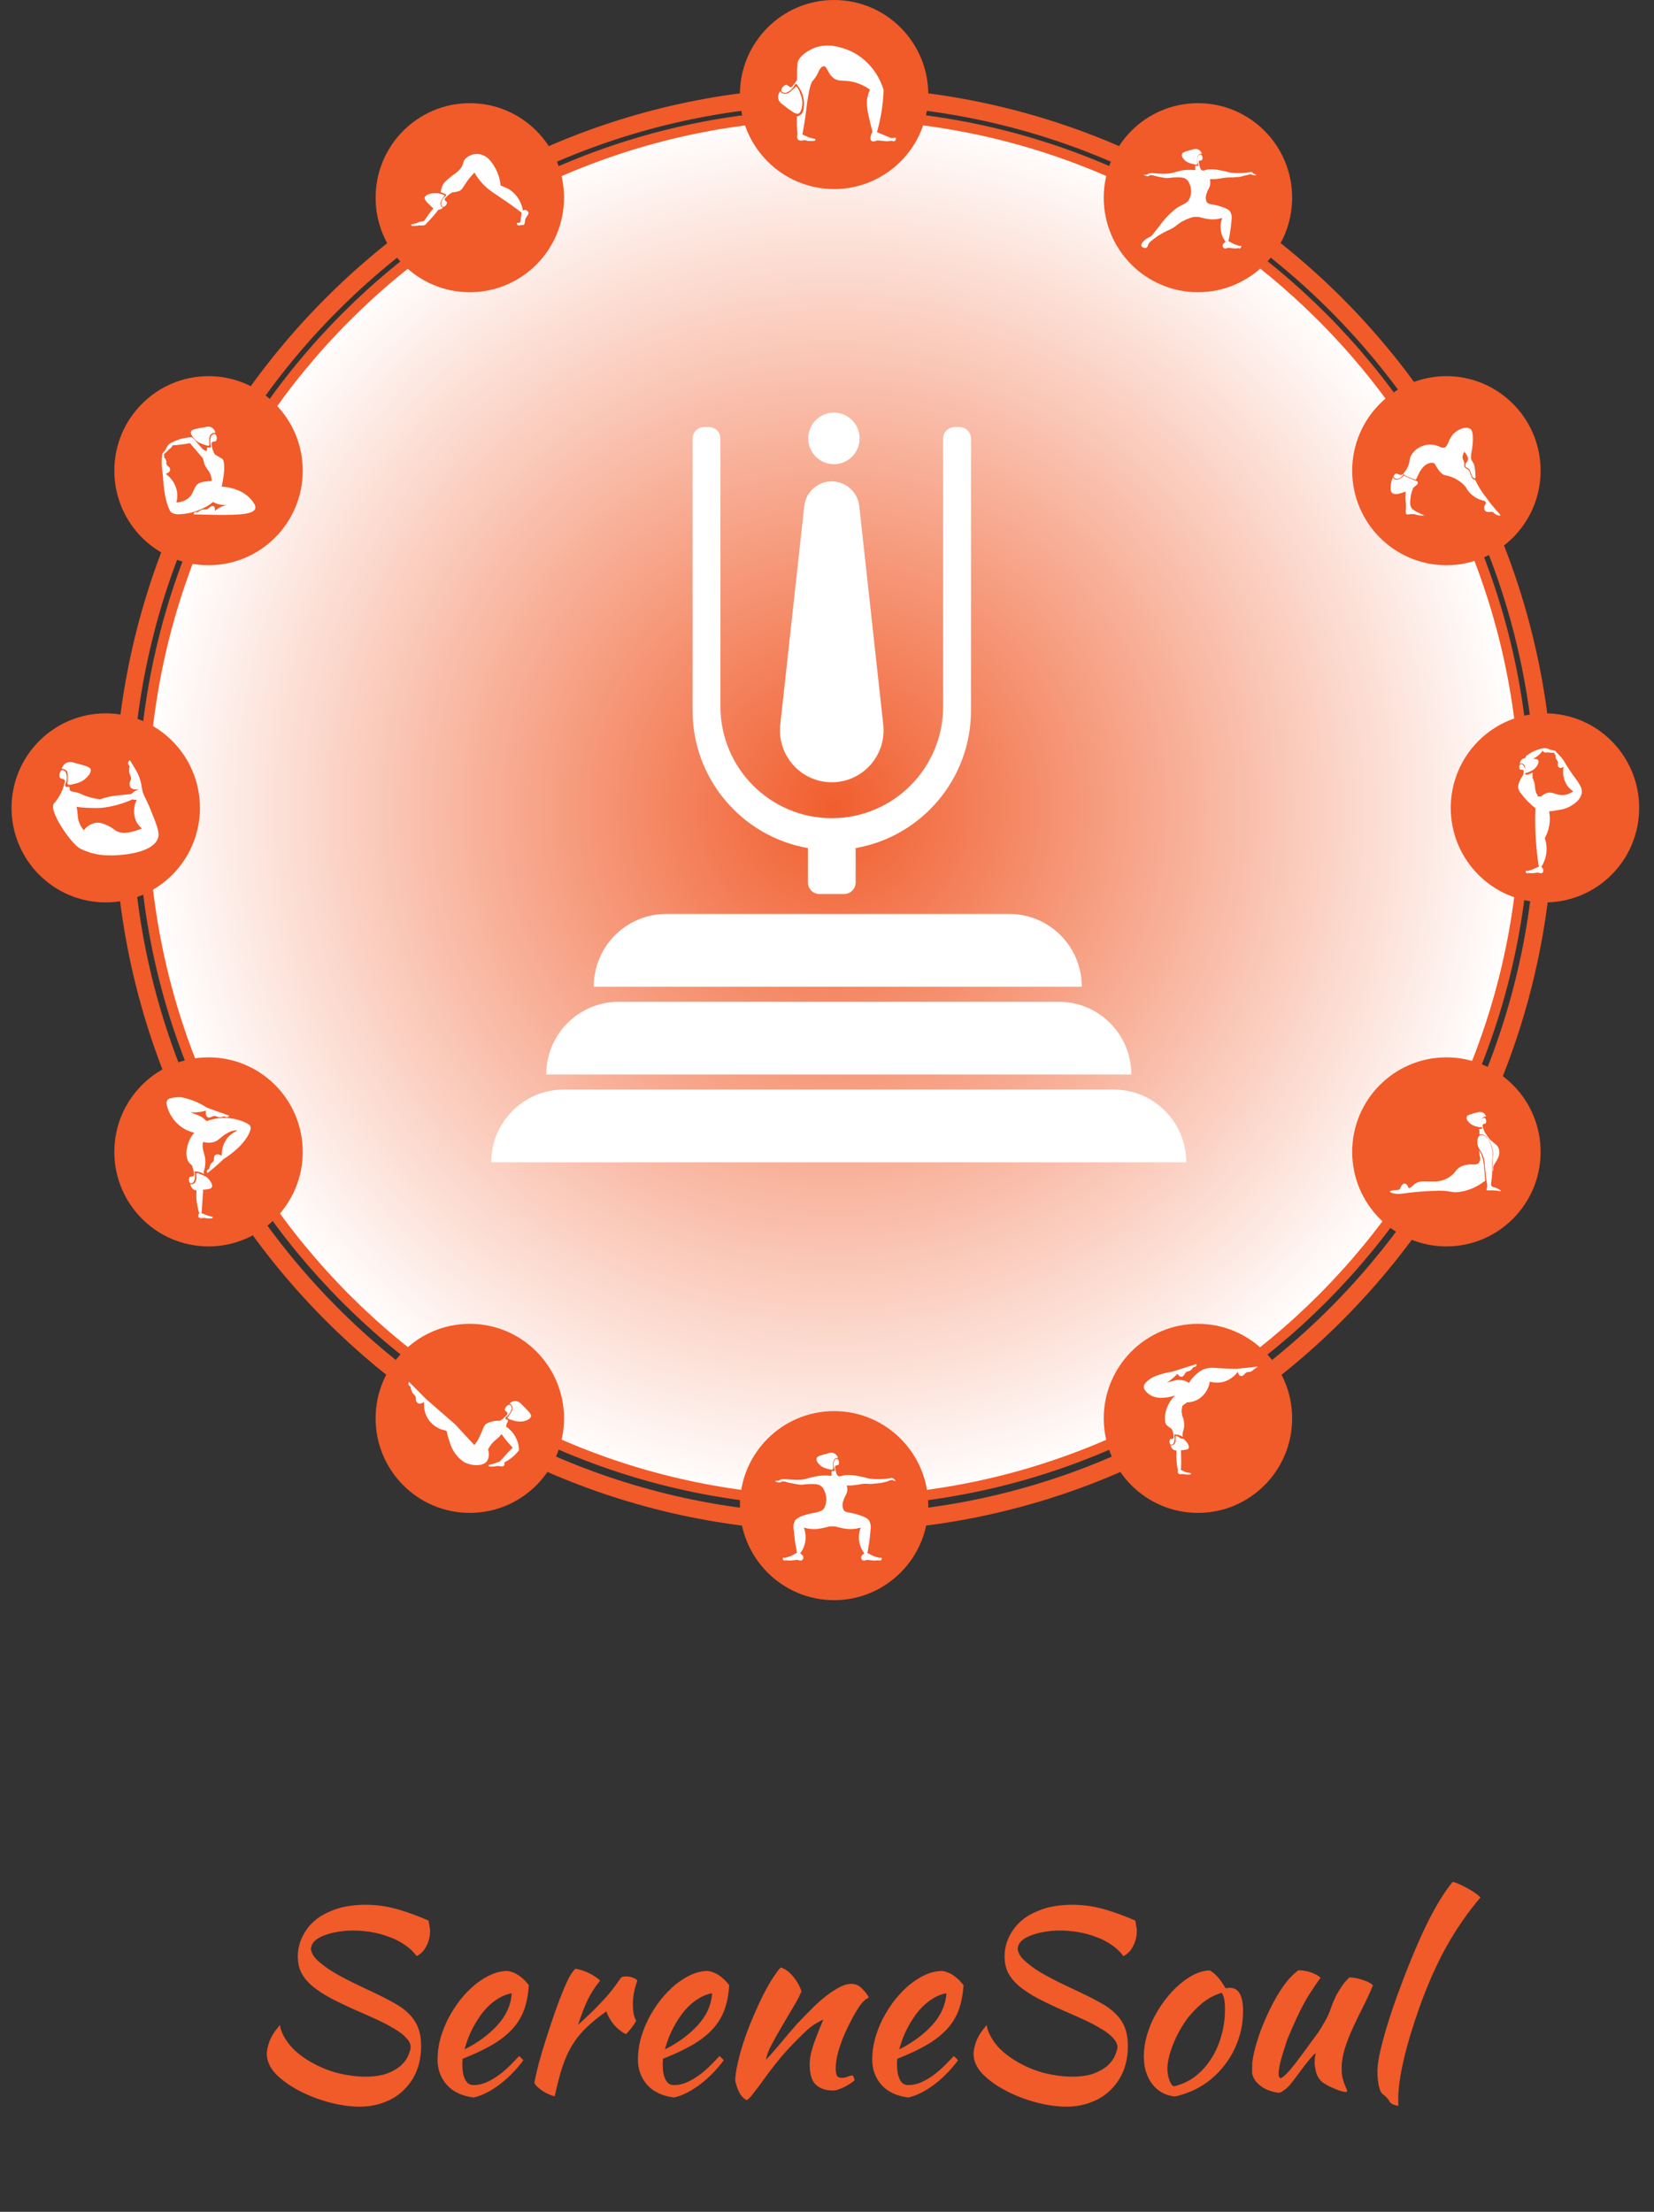 <svg width="80" height="107" viewBox="0 0 80 107" fill="none" xmlns="http://www.w3.org/2000/svg">
<rect x="0" y="0" width="80" height="107" fill="#333333" stroke="none"/>
<path d="M40.343 72.626C58.801 72.626 73.765 57.608 73.765 39.082C73.765 20.557 58.801 5.539 40.343 5.539C21.885 5.539 6.921 20.557 6.921 39.082C6.921 57.608 21.885 72.626 40.343 72.626Z" fill="url(#paint0_radial_21_52)" stroke="#F15A29" stroke-width="0.5"/>
<path d="M75.142 39.153C75.142 58.446 59.559 74.086 40.336 74.086C21.113 74.086 5.529 58.446 5.529 39.153C5.529 19.859 21.113 4.219 40.336 4.219C59.559 4.219 75.142 19.859 75.142 39.153ZM6.375 39.153C6.375 57.977 21.58 73.238 40.336 73.238C59.092 73.238 74.297 57.977 74.297 39.153C74.297 20.328 59.092 5.068 40.336 5.068C21.58 5.068 6.375 20.328 6.375 39.153Z" fill="url(#paint1_radial_21_52)"/>
<path d="M23.761 56.228C23.761 54.285 25.331 52.709 27.267 52.709H53.869C55.806 52.709 57.376 54.285 57.376 56.228H23.761Z" fill="white"/>
<path d="M26.421 51.981C26.421 50.037 27.991 48.462 29.928 48.462H51.212C53.149 48.462 54.719 50.037 54.719 51.981H26.421Z" fill="white"/>
<path d="M28.718 47.733C28.718 45.789 30.288 44.214 32.225 44.214H48.819C50.756 44.214 52.325 45.789 52.325 47.733H28.718Z" fill="white"/>
<path d="M57.942 73.188C60.458 73.188 62.498 71.141 62.498 68.615C62.498 66.09 60.458 64.042 57.942 64.042C55.426 64.042 53.386 66.09 53.386 68.615C53.386 71.141 55.426 73.188 57.942 73.188Z" fill="#F15A29"/>
<path d="M57.354 71.218L57.119 71.114C57.135 70.815 57.135 70.516 57.119 70.218C57.123 70.197 57.124 70.176 57.122 70.155H57.191C57.378 70.132 57.488 70.108 57.488 70.057C57.545 69.931 57.393 69.758 57.322 69.677C57.292 69.648 57.258 69.623 57.221 69.603H57.206H57.191H57.164L57.075 69.564C57.022 69.517 56.96 69.481 56.893 69.46H56.863C56.863 69.475 56.863 69.495 56.863 69.573C56.862 69.589 56.862 69.605 56.863 69.621C56.863 69.651 56.863 69.668 56.863 69.693C56.865 69.704 56.865 69.714 56.863 69.725C56.853 69.774 56.833 69.82 56.804 69.86C56.78 69.882 56.751 69.898 56.719 69.907C56.688 69.917 56.655 69.919 56.623 69.913C56.628 69.96 56.644 70.004 56.669 70.043C56.694 70.082 56.728 70.114 56.768 70.137C56.802 70.156 56.84 70.166 56.878 70.167H56.899C56.898 70.176 56.898 70.185 56.899 70.194C56.885 70.505 56.909 70.817 56.97 71.123C56.932 71.263 57.009 71.347 57.176 71.311C57.203 71.306 57.232 71.306 57.259 71.311C57.302 71.322 57.346 71.33 57.39 71.335H57.548C57.556 71.335 57.565 71.334 57.573 71.331C57.581 71.328 57.588 71.323 57.594 71.316C57.6 71.31 57.605 71.303 57.607 71.294C57.61 71.286 57.611 71.278 57.61 71.269L57.354 71.218Z" fill="white"/>
<path d="M59.836 66.217C59.39 66.217 59.03 66.19 58.726 66.172C58.569 66.156 58.411 66.175 58.262 66.226C58.138 66.272 58.023 66.34 57.923 66.426C57.757 66.557 57.617 66.717 57.507 66.898C57.406 66.83 57.292 66.785 57.172 66.766C57.053 66.746 56.93 66.753 56.813 66.784L56.441 66.886C56.521 66.835 56.598 66.779 56.67 66.719C56.769 66.639 56.861 66.552 56.947 66.459C56.992 66.528 57.057 66.605 57.132 66.602C57.206 66.599 57.251 66.567 57.322 66.438C57.393 66.31 57.501 66.378 57.62 66.262C57.658 66.222 57.694 66.179 57.727 66.133C57.914 66.133 57.869 65.987 57.869 65.987L56.894 66.295L56.694 66.358C56.564 66.376 56.435 66.402 56.308 66.435C56.192 66.465 56.093 66.498 56.01 66.525C55.792 66.589 55.593 66.708 55.433 66.871C55.377 66.922 55.339 66.99 55.326 67.065C55.296 67.241 55.528 67.412 55.594 67.462C56.022 67.761 56.697 67.558 56.846 67.504C56.564 67.763 56.387 68.117 56.349 68.498C56.349 68.683 56.331 68.847 56.441 68.955C56.513 69.017 56.588 69.074 56.667 69.125C56.676 69.136 56.682 69.148 56.688 69.161C56.743 69.28 56.771 69.409 56.769 69.54C56.769 69.6 56.718 69.609 56.674 69.612C56.629 69.615 56.59 69.612 56.578 69.672C56.565 69.705 56.561 69.742 56.566 69.777C56.572 69.813 56.586 69.847 56.608 69.875C56.632 69.905 56.742 69.875 56.76 69.824C56.815 69.719 56.83 69.598 56.802 69.484C56.802 69.442 56.802 69.412 56.802 69.397C56.802 69.382 56.828 69.397 56.864 69.397H56.894H56.914L57.054 69.43C57.108 69.448 57.159 69.477 57.203 69.513V69.451H57.191L57.209 69.281L57.236 69.2C57.259 69.131 57.273 69.06 57.277 68.988V68.961C57.28 68.805 57.251 68.651 57.191 68.507C57.141 68.348 57.141 68.177 57.191 68.017V68.003L57.414 67.841C57.626 67.838 57.832 67.775 58.009 67.659C58.145 67.564 58.26 67.443 58.347 67.302C58.434 67.16 58.491 67.002 58.515 66.838C58.744 66.902 58.985 66.902 59.214 66.838C59.476 66.751 59.704 66.585 59.869 66.364C59.892 66.447 59.931 66.549 60.002 66.564C60.074 66.578 60.124 66.564 60.223 66.444C60.321 66.325 60.407 66.417 60.547 66.328C60.593 66.296 60.636 66.26 60.678 66.223L60.847 66.11L59.836 66.217Z" fill="white"/>
<path d="M69.959 27.343C72.475 27.343 74.516 25.296 74.516 22.77C74.516 20.245 72.475 18.197 69.959 18.197C67.443 18.197 65.403 20.245 65.403 22.77C65.403 25.296 67.443 27.343 69.959 27.343Z" fill="#F15A29"/>
<path d="M68.62 24.809C68.526 24.771 68.438 24.719 68.358 24.656H68.339C68.271 24.587 68.226 24.498 68.208 24.402C68.197 24.103 68.258 23.805 68.385 23.535L68.266 23.581C68.18 23.617 68.09 23.641 67.998 23.651C67.955 24.377 68.019 24.218 67.998 24.632C67.998 24.736 67.976 24.834 68.022 24.874C68.068 24.914 68.242 24.849 68.367 24.874H68.425C68.495 24.901 68.568 24.922 68.642 24.935C68.761 24.953 68.892 24.935 68.895 24.935C68.898 24.935 68.806 24.892 68.62 24.809Z" fill="white"/>
<path d="M68.532 23.277C68.398 23.225 68.266 23.173 68.138 23.115C68.056 23.086 67.979 23.046 67.909 22.995L67.891 23.032L67.842 23.069L67.799 23.096C67.772 23.115 67.759 23.13 67.738 23.145L67.704 23.164C67.656 23.19 67.603 23.206 67.549 23.21C67.512 23.205 67.478 23.192 67.446 23.173C67.415 23.153 67.389 23.127 67.368 23.096C67.297 23.254 67.26 23.426 67.262 23.599C67.262 23.765 67.301 23.814 67.32 23.835C67.372 23.88 67.44 23.904 67.509 23.902C67.607 23.897 67.704 23.877 67.796 23.844C67.881 23.817 67.967 23.792 68.049 23.758C68.385 23.575 68.593 23.461 68.581 23.339C68.581 23.339 68.578 23.317 68.532 23.277Z" fill="white"/>
<path d="M67.567 23.17C67.665 23.159 67.754 23.11 67.817 23.035C67.84 23.014 67.86 22.992 67.879 22.968C67.868 22.957 67.858 22.945 67.851 22.931L67.817 22.953C67.804 22.965 67.788 22.974 67.772 22.98C67.772 22.98 67.738 22.98 67.662 22.953C67.633 22.938 67.604 22.925 67.573 22.916C67.547 22.907 67.518 22.907 67.491 22.916C67.464 22.935 67.443 22.962 67.43 22.992C67.408 23.032 67.396 23.054 67.399 23.069C67.403 23.084 67.494 23.17 67.567 23.17Z" fill="white"/>
<path d="M72.427 24.748C72.226 24.524 72.038 24.289 71.863 24.043C71.662 23.791 71.492 23.515 71.356 23.222C71.325 23.215 71.294 23.203 71.267 23.185C71.24 23.168 71.217 23.146 71.197 23.121C71.149 23.036 71.114 22.944 71.094 22.848C71.083 22.813 71.066 22.781 71.042 22.754C71.018 22.726 70.989 22.704 70.956 22.689C70.913 22.669 70.876 22.64 70.846 22.603C70.794 22.533 70.846 22.487 70.819 22.364C70.803 22.318 70.761 22.226 70.742 22.177C70.741 22.159 70.741 22.14 70.742 22.122V22.091C70.749 22.006 70.779 21.925 70.828 21.855C70.896 21.931 70.951 22.018 70.99 22.113C71.008 22.164 71.008 22.221 70.99 22.272C70.962 22.361 70.889 22.383 70.88 22.481C70.873 22.507 70.873 22.534 70.88 22.56C70.903 22.598 70.939 22.628 70.98 22.643C71.035 22.667 71.078 22.711 71.102 22.766C71.133 22.833 71.148 22.91 71.173 22.98C71.189 23.033 71.221 23.081 71.264 23.115C71.283 23.115 71.319 23.158 71.344 23.149C71.368 23.139 71.374 23.044 71.362 22.937C71.355 22.801 71.339 22.666 71.313 22.533C71.3 22.483 71.281 22.436 71.255 22.392C71.213 22.332 71.178 22.267 71.151 22.199C71.147 22.171 71.147 22.143 71.151 22.116C71.151 22.064 71.151 21.981 71.17 21.88C71.23 21.608 71.252 21.328 71.237 21.049C71.209 20.896 71.191 20.795 71.109 20.743C70.907 20.602 70.434 20.774 70.211 21.096C70.061 21.313 70.003 21.613 69.878 21.65C69.809 21.668 69.735 21.66 69.671 21.629C69.539 21.558 69.393 21.518 69.243 21.512C69.04 21.498 68.837 21.542 68.657 21.64C68.479 21.738 68.331 21.885 68.232 22.064C68.15 22.263 68.199 22.416 68.037 22.692C67.991 22.768 67.938 22.84 67.878 22.907V22.922C67.888 22.936 67.899 22.95 67.912 22.962C67.993 23.018 68.081 23.063 68.174 23.096C68.269 23.139 68.367 23.179 68.48 23.216C68.504 23.161 68.541 23.081 68.59 22.989C68.661 22.805 68.775 22.641 68.923 22.511C68.944 22.496 69.194 22.321 69.356 22.41C69.429 22.45 69.414 22.499 69.545 22.686C69.602 22.775 69.672 22.855 69.753 22.922C69.86 23.002 69.924 22.986 70.101 23.038C70.383 23.126 70.638 23.284 70.843 23.498C70.971 23.651 70.938 23.679 71.081 23.832C71.202 23.962 71.347 24.066 71.508 24.138C71.713 24.23 71.841 24.215 71.863 24.298C71.884 24.381 71.768 24.445 71.79 24.604C71.791 24.63 71.798 24.654 71.81 24.677C71.822 24.699 71.837 24.72 71.857 24.736C71.883 24.752 71.914 24.762 71.945 24.764C72.085 24.782 72.107 24.748 72.177 24.764C72.248 24.779 72.248 24.816 72.296 24.852C72.32 24.872 72.347 24.887 72.376 24.898C72.434 24.926 72.547 24.963 72.565 24.935C72.583 24.907 72.471 24.788 72.427 24.748Z" fill="white"/>
<path d="M74.727 43.655C77.243 43.655 79.283 41.608 79.283 39.082C79.283 36.557 77.243 34.509 74.727 34.509C72.21 34.509 70.17 36.557 70.17 39.082C70.17 41.608 72.21 43.655 74.727 43.655Z" fill="#F15A29"/>
<path d="M75.738 36.973C75.666 36.836 75.578 36.709 75.475 36.593C75.39 36.496 75.322 36.442 75.218 36.32L75.002 36.273L74.93 36.244C74.834 36.194 74.722 36.181 74.617 36.206H74.595C74.309 36.266 74.041 36.392 73.812 36.574C73.797 36.605 73.785 36.636 73.775 36.669C73.731 36.671 73.689 36.685 73.652 36.709C73.613 36.734 73.58 36.767 73.555 36.806C73.53 36.846 73.514 36.89 73.509 36.936C73.543 36.927 73.579 36.927 73.614 36.935C73.649 36.943 73.682 36.96 73.709 36.983C73.74 37.021 73.761 37.066 73.771 37.115C73.773 37.126 73.773 37.138 73.771 37.15C73.771 37.171 73.771 37.19 73.771 37.219C73.771 37.247 73.771 37.247 73.771 37.266C73.771 37.344 73.771 37.366 73.771 37.382C73.771 37.398 73.815 37.41 73.975 37.335L74.066 37.291C74.132 37.262 74.193 37.222 74.245 37.171C74.313 37.102 74.463 36.911 74.404 36.788C74.395 36.741 74.304 36.709 74.141 36.709C74.225 36.673 74.304 36.625 74.376 36.568C74.469 36.495 74.55 36.408 74.617 36.31C74.648 36.373 74.68 36.392 74.705 36.398C74.743 36.407 74.782 36.407 74.821 36.398C74.841 36.393 74.862 36.393 74.883 36.398C74.938 36.408 74.993 36.415 75.049 36.417H75.177C75.177 36.449 75.177 36.489 75.246 36.53C75.243 36.566 75.243 36.602 75.246 36.637C75.265 36.779 75.375 36.81 75.356 36.904C75.312 37.112 75.431 37.156 75.513 37.156L75.625 37.087C75.568 37.389 75.621 37.701 75.776 37.967C75.859 38.09 75.965 38.197 76.089 38.281C75.941 38.392 75.763 38.456 75.578 38.466C75.265 38.466 75.087 38.287 74.814 38.363C74.711 38.395 74.619 38.454 74.545 38.532H74.379V38.513V38.495C74.301 38.381 74.256 38.249 74.248 38.111C74.245 38.012 74.229 37.914 74.2 37.819C74.182 37.755 74.157 37.694 74.125 37.637C74.125 37.552 74.125 37.461 74.125 37.37C74.058 37.412 73.986 37.445 73.909 37.467C73.909 37.467 73.909 37.467 73.891 37.467C73.88 37.464 73.87 37.464 73.859 37.467C73.775 37.495 73.759 37.467 73.778 37.382C73.784 37.335 73.784 37.288 73.778 37.24C73.762 37.162 73.729 37.088 73.681 37.024C73.659 36.98 73.549 36.945 73.524 36.973C73.502 37.002 73.488 37.037 73.483 37.074C73.479 37.11 73.484 37.147 73.499 37.181C73.499 37.24 73.552 37.234 73.596 37.237C73.64 37.24 73.696 37.237 73.693 37.313C73.69 37.388 73.693 37.379 73.693 37.41C73.693 37.442 73.652 37.511 73.634 37.552C73.522 37.702 73.45 37.878 73.424 38.064C73.43 38.173 73.473 38.276 73.546 38.356C73.749 38.638 73.991 38.888 74.266 39.098C74.227 40.044 74.281 40.992 74.429 41.927L74.116 42.065L73.894 42.128H73.793C73.793 42.128 73.775 42.244 73.872 42.244C73.969 42.244 73.919 42.228 73.919 42.228C73.977 42.237 74.035 42.243 74.094 42.244C74.169 42.244 74.31 42.216 74.392 42.216C74.473 42.216 74.442 42.244 74.529 42.244C74.556 42.244 74.582 42.237 74.605 42.222C74.62 42.207 74.632 42.189 74.641 42.169C74.649 42.149 74.652 42.127 74.651 42.106C74.651 42.081 74.651 42.024 74.548 41.936C74.68 41.733 74.764 41.502 74.793 41.261C74.822 41.02 74.796 40.776 74.717 40.547L74.755 40.475C74.879 40.226 74.95 39.954 74.961 39.676C74.966 39.533 74.954 39.39 74.927 39.249C75.07 39.24 75.213 39.22 75.353 39.189C75.725 39.153 76.071 38.984 76.33 38.715C76.411 38.625 76.469 38.517 76.499 38.4C76.577 37.995 76.195 37.74 75.738 36.973Z" fill="white"/>
<path d="M22.723 14.137C25.24 14.137 27.28 12.089 27.28 9.564C27.28 7.038 25.24 4.991 22.723 4.991C20.207 4.991 18.167 7.038 18.167 9.564C18.167 12.089 20.207 14.137 22.723 14.137Z" fill="#F15A29"/>
<path d="M25.483 10.188C25.46 10.172 25.435 10.159 25.408 10.152C25.387 10.15 25.366 10.154 25.346 10.162C25.326 10.169 25.308 10.181 25.294 10.197C25.254 9.935 25.146 9.689 24.983 9.482C24.865 9.335 24.721 9.211 24.557 9.117L24.215 8.975C24.171 8.534 23.997 8.116 23.715 7.775C23.615 7.649 23.483 7.552 23.332 7.496C23.182 7.441 23.02 7.433 22.866 7.473C22.712 7.514 22.573 7.601 22.47 7.722C22.449 7.754 22.432 7.789 22.42 7.826C22.399 7.924 22.362 8.018 22.312 8.105C22.207 8.245 22.075 8.365 21.925 8.456C21.622 8.699 21.467 8.819 21.403 8.978C21.374 9.045 21.351 9.115 21.334 9.187C21.334 9.223 21.314 9.259 21.306 9.29C21.323 9.293 21.34 9.299 21.356 9.307L21.528 9.382C21.561 9.402 21.578 9.413 21.581 9.429C21.579 9.447 21.571 9.464 21.559 9.477L21.528 9.505C21.421 9.594 21.352 9.721 21.334 9.859C21.33 9.884 21.336 9.91 21.35 9.932C21.37 9.976 21.409 10.015 21.436 10.012C21.477 10.003 21.515 9.983 21.546 9.954C21.577 9.925 21.599 9.888 21.611 9.848C21.636 9.786 21.611 9.764 21.564 9.731C21.517 9.697 21.483 9.647 21.528 9.597C21.619 9.482 21.732 9.387 21.861 9.318L21.906 9.301C22 9.295 22.093 9.279 22.184 9.251C22.345 9.198 22.417 9.025 22.581 8.785C22.692 8.631 22.815 8.485 22.948 8.35C23.055 8.537 23.181 8.711 23.326 8.869C23.646 9.223 23.918 9.351 24.543 9.786C24.699 9.895 24.938 10.065 25.224 10.283C25.21 10.417 25.194 10.562 25.18 10.685C25.177 10.705 25.17 10.725 25.158 10.741C25.146 10.758 25.131 10.772 25.113 10.782H24.994C24.994 10.782 24.994 10.916 25.096 10.905H25.13L25.205 10.888H25.297C25.327 10.888 25.374 10.863 25.386 10.749C25.397 10.634 25.413 10.576 25.444 10.526C25.474 10.475 25.502 10.445 25.541 10.383C25.551 10.367 25.558 10.349 25.56 10.33C25.563 10.31 25.561 10.291 25.555 10.273C25.55 10.254 25.541 10.237 25.528 10.223C25.516 10.208 25.5 10.196 25.483 10.188Z" fill="white"/>
<path d="M21.334 9.979C21.313 9.953 21.3 9.92 21.297 9.887C21.298 9.831 21.311 9.776 21.334 9.725C21.338 9.714 21.344 9.702 21.35 9.692C21.35 9.667 21.378 9.653 21.395 9.625C21.405 9.61 21.414 9.594 21.422 9.577C21.467 9.502 21.495 9.494 21.495 9.471C21.496 9.469 21.497 9.466 21.497 9.463C21.497 9.46 21.496 9.457 21.495 9.455C21.478 9.435 21.433 9.404 21.292 9.371L21.186 9.349H21.153H21.106C21.052 9.342 20.998 9.342 20.944 9.349C20.833 9.349 20.569 9.421 20.533 9.572C20.533 9.639 20.591 9.728 20.741 9.876L20.928 10.054L20.961 10.085C20.758 10.303 20.6 10.581 20.5 10.704C20.404 10.704 20.31 10.723 20.222 10.76L20.141 10.796L19.886 10.86C19.885 10.87 19.886 10.879 19.889 10.887C19.892 10.896 19.897 10.904 19.903 10.91C19.909 10.917 19.917 10.922 19.925 10.926C19.934 10.929 19.943 10.931 19.952 10.93H20.077C20.116 10.93 20.205 10.913 20.261 10.905C20.283 10.901 20.305 10.901 20.327 10.905C20.373 10.91 20.418 10.91 20.464 10.905C20.497 10.905 20.531 10.896 20.56 10.878C20.589 10.861 20.613 10.837 20.63 10.807C20.835 10.6 21.026 10.38 21.203 10.149C21.286 10.141 21.364 10.105 21.425 10.049C21.39 10.032 21.359 10.008 21.334 9.979Z" fill="white"/>
<path d="M10.086 27.343C12.602 27.343 14.642 25.296 14.642 22.77C14.642 20.245 12.602 18.197 10.086 18.197C7.57 18.197 5.53 20.245 5.53 22.77C5.53 25.296 7.57 27.343 10.086 27.343Z" fill="#F15A29"/>
<path d="M9.495 21.326C9.601 21.407 9.722 21.468 9.851 21.504C10.067 21.588 10.108 21.561 10.121 21.545C10.135 21.529 10.121 21.499 10.121 21.399C10.121 21.372 10.121 21.363 10.121 21.336C10.121 21.309 10.121 21.277 10.121 21.244V21.201C10.13 21.137 10.152 21.076 10.186 21.022C10.217 20.992 10.253 20.969 10.293 20.954C10.333 20.939 10.376 20.933 10.418 20.935C10.406 20.877 10.381 20.823 10.345 20.776C10.309 20.729 10.263 20.691 10.21 20.664C10.117 20.632 10.015 20.632 9.921 20.664C9.492 20.735 9.279 20.773 9.241 20.867C9.184 21.014 9.398 21.241 9.495 21.326Z" fill="white"/>
<path d="M12.29 24.361C12.121 24.093 11.877 23.881 11.588 23.752C11.316 23.625 11.021 23.554 10.721 23.543C10.762 23.364 10.795 23.183 10.818 23.001C10.899 22.323 10.778 22.215 10.737 22.188L10.586 22.098L10.397 21.99C10.298 21.831 10.241 21.65 10.232 21.464C10.232 21.385 10.291 21.372 10.351 21.361C10.41 21.35 10.456 21.361 10.47 21.277C10.486 21.23 10.489 21.181 10.479 21.133C10.469 21.086 10.446 21.041 10.413 21.006C10.378 20.973 10.243 21.027 10.219 21.084C10.158 21.226 10.149 21.384 10.194 21.532C10.227 21.624 10.194 21.678 10.097 21.648C10.04 21.632 10.016 21.648 10.013 21.71C10.009 21.75 10.003 21.79 9.994 21.83L9.816 21.743L9.425 21.29C9.383 21.237 9.333 21.192 9.276 21.157C9.248 21.151 9.22 21.151 9.192 21.157C8.88 21.179 8.577 21.267 8.301 21.415H8.282C8.172 21.473 8.087 21.57 8.042 21.686L7.998 21.765L7.844 21.957C7.807 22.277 7.814 22.601 7.866 22.919C7.915 23.394 7.925 24.104 8.217 24.703C8.217 24.703 8.277 24.866 8.598 24.879C9.031 24.876 9.457 24.772 9.843 24.576C10.008 24.501 10.162 24.402 10.3 24.283C10.364 24.317 10.431 24.346 10.499 24.37C10.657 24.42 10.823 24.442 10.988 24.435C10.896 24.45 10.805 24.475 10.718 24.511C10.601 24.561 10.492 24.631 10.397 24.717C10.397 24.619 10.397 24.516 10.327 24.489C10.256 24.462 10.194 24.489 10.078 24.595C9.962 24.7 9.876 24.595 9.716 24.681C9.663 24.71 9.611 24.743 9.562 24.779C9.365 24.722 9.365 24.882 9.365 24.882C9.649 24.882 11.38 24.969 11.969 24.833C12.066 24.811 12.296 24.757 12.344 24.605C12.352 24.563 12.352 24.52 12.343 24.478C12.333 24.436 12.316 24.396 12.29 24.361ZM10.232 23.253C10.232 23.299 9.876 23.253 9.635 23.372C9.341 23.524 9.419 23.838 9.119 24.093C8.952 24.226 8.746 24.301 8.533 24.307C8.583 24.122 8.59 23.929 8.555 23.741C8.485 23.41 8.291 23.12 8.015 22.927C8.19 22.852 8.228 22.784 8.231 22.738C8.233 22.692 8.231 22.624 8.109 22.537C7.988 22.45 8.093 22.358 8.009 22.22C7.987 22.185 7.962 22.152 7.936 22.12C7.961 22.038 7.936 21.995 7.912 21.973L7.942 21.957L8.039 21.878C8.086 21.836 8.131 21.79 8.171 21.74C8.198 21.71 8.204 21.718 8.231 21.697C8.282 21.655 8.323 21.601 8.35 21.54C8.476 21.54 8.62 21.523 8.752 21.507C8.884 21.491 9.052 21.464 9.187 21.439L9.816 22.174C9.857 22.334 9.87 22.383 9.873 22.388C9.872 22.396 9.872 22.404 9.873 22.413C9.873 22.429 9.886 22.448 9.894 22.464C9.94 22.567 9.998 22.663 10.067 22.751C10.175 22.896 10.235 23.072 10.238 23.253H10.232Z" fill="white"/>
<path d="M5.114 43.655C7.63 43.655 9.67 41.608 9.67 39.082C9.67 36.557 7.63 34.509 5.114 34.509C2.598 34.509 0.558 36.557 0.558 39.082C0.558 41.608 2.598 43.655 5.114 43.655Z" fill="#F15A29"/>
<path d="M7.273 39.143C7.048 38.589 6.916 38.464 6.863 38.124C6.835 37.889 6.772 37.66 6.674 37.445C6.655 37.402 6.634 37.36 6.61 37.32C6.507 37.127 6.414 37.012 6.289 36.776C6.289 36.776 6.086 36.873 6.272 37.07C6.258 37.128 6.249 37.188 6.247 37.248C6.225 37.481 6.389 37.574 6.325 37.72C6.261 37.867 6.243 37.974 6.304 38.078C6.347 38.133 6.409 38.17 6.478 38.181C6.55 38.189 6.623 38.189 6.695 38.181C6.695 38.181 6.667 38.214 6.517 38.274C6.432 38.324 6.375 38.403 6.325 38.414C5.784 38.478 5.613 38.482 5.431 38.514C5.231 38.544 5.035 38.596 4.847 38.668C4.581 38.636 4.32 38.573 4.07 38.478C3.937 38.41 3.797 38.356 3.653 38.317C3.575 38.317 3.376 38.274 3.368 38.21C3.366 38.189 3.366 38.167 3.368 38.145C3.368 38.067 3.344 38.053 3.276 38.063C3.144 38.085 3.126 38.02 3.173 37.917C3.244 37.749 3.251 37.561 3.194 37.388C3.165 37.295 3.012 37.227 2.977 37.263C2.935 37.3 2.905 37.348 2.888 37.402C2.871 37.455 2.868 37.512 2.88 37.566C2.88 37.656 2.948 37.659 3.012 37.677C3.037 37.681 3.061 37.69 3.082 37.702C3.104 37.715 3.122 37.732 3.137 37.752C3.142 37.771 3.142 37.791 3.137 37.809C3.057 38.209 2.872 38.58 2.599 38.882C2.36 39.24 3.418 40.777 3.839 41.027L3.91 41.066C4.07 41.145 4.237 41.209 4.409 41.26C4.572 41.302 4.704 41.331 4.836 41.352C5.018 41.375 5.201 41.384 5.385 41.381C5.545 41.381 7.344 41.36 7.639 40.555C7.739 40.291 7.582 39.908 7.273 39.143ZM5.588 40.176C5.442 40.06 5.281 39.964 5.11 39.89C4.974 39.828 4.826 39.796 4.676 39.797C4.555 39.812 4.438 39.851 4.333 39.913C4.227 39.974 4.136 40.057 4.063 40.155H4.045C4.031 40.141 4.018 40.125 4.006 40.108C3.857 39.912 3.77 39.675 3.757 39.429C3.751 39.294 3.733 39.16 3.703 39.029C3.902 39.061 4.104 39.079 4.305 39.082C4.505 39.094 4.704 39.094 4.904 39.082C5.426 39.026 5.936 38.886 6.414 38.668C6.469 38.688 6.527 38.696 6.585 38.693H6.614C6.535 38.847 6.491 39.017 6.484 39.19C6.476 39.364 6.506 39.536 6.571 39.697C6.638 39.845 6.738 39.976 6.863 40.08C6.136 40.373 5.78 40.305 5.588 40.176Z" fill="white"/>
<path d="M3.276 37.534C3.277 37.551 3.277 37.568 3.276 37.584C3.276 37.62 3.276 37.648 3.276 37.695C3.274 37.719 3.274 37.743 3.276 37.767C3.276 37.885 3.244 37.913 3.276 37.938C3.308 37.963 3.329 37.995 3.593 37.92C3.748 37.891 3.897 37.833 4.031 37.749C4.156 37.663 4.43 37.42 4.387 37.219C4.355 37.102 4.11 37.037 3.614 36.905C3.502 36.857 3.376 36.849 3.258 36.883C3.193 36.911 3.134 36.952 3.087 37.004C3.04 37.057 3.004 37.119 2.984 37.187C3.034 37.189 3.084 37.201 3.129 37.223C3.175 37.245 3.215 37.277 3.247 37.316C3.273 37.386 3.283 37.46 3.276 37.534Z" fill="white"/>
<path d="M10.086 60.297C12.602 60.297 14.642 58.249 14.642 55.724C14.642 53.198 12.602 51.151 10.086 51.151C7.57 51.151 5.53 53.198 5.53 55.724C5.53 58.249 7.57 60.297 10.086 60.297Z" fill="#F15A29"/>
<path d="M10.045 58.806L9.752 58.691C9.772 58.349 9.796 58.001 9.819 57.653V57.553H9.881C10.101 57.527 10.216 57.5 10.245 57.438C10.312 57.291 10.13 57.073 10.048 56.993L9.995 56.946C9.969 56.927 9.942 56.911 9.913 56.896H9.898L9.869 56.882L9.837 56.864L9.734 56.817C9.674 56.786 9.61 56.765 9.543 56.755H9.499C9.484 56.772 9.499 56.796 9.499 56.887C9.499 56.911 9.499 56.92 9.499 56.943C9.499 56.967 9.499 56.999 9.499 57.026C9.485 57.096 9.46 57.163 9.423 57.223C9.394 57.25 9.359 57.269 9.321 57.28C9.284 57.292 9.244 57.294 9.206 57.288C9.213 57.343 9.233 57.394 9.263 57.44C9.293 57.486 9.332 57.525 9.379 57.553C9.418 57.574 9.461 57.585 9.505 57.586C9.496 57.723 9.494 57.861 9.499 57.998C9.523 58.233 9.568 58.464 9.634 58.691C9.59 58.761 9.573 58.841 9.605 58.882C9.633 58.905 9.667 58.921 9.703 58.927C9.739 58.934 9.776 58.932 9.81 58.92C9.84 58.914 9.871 58.914 9.901 58.92C9.951 58.932 10.001 58.939 10.051 58.944H10.227C10.237 58.944 10.246 58.943 10.255 58.939C10.264 58.936 10.272 58.93 10.278 58.923C10.285 58.916 10.29 58.908 10.292 58.898C10.295 58.89 10.296 58.88 10.295 58.87L10.045 58.806Z" fill="white"/>
<path d="M12.118 54.504L12.091 54.462V54.445C12.072 54.424 12.05 54.407 12.027 54.392C11.97 54.354 11.91 54.322 11.848 54.294C11.434 54.11 10.978 54.043 10.529 54.1C10.344 54.126 10.162 54.172 9.986 54.239C9.884 54.115 9.753 54.02 9.605 53.959L9.205 53.806C9.312 53.813 9.419 53.813 9.525 53.806C9.673 53.795 9.82 53.769 9.963 53.729C9.948 53.841 9.945 53.964 10.013 54.023C10.08 54.083 10.139 54.074 10.292 54.006C10.444 53.938 10.491 54.071 10.676 54.047C10.737 54.036 10.797 54.021 10.855 54.003C11.028 54.124 11.084 53.97 11.084 53.97L10.01 53.587C9.629 53.334 9.2 53.16 8.75 53.078C8.608 53.071 8.464 53.083 8.325 53.113C8.198 53.137 8.137 53.16 8.099 53.213C8.075 53.25 8.06 53.293 8.055 53.337C8.05 53.38 8.055 53.425 8.069 53.467C8.13 53.724 8.247 53.965 8.411 54.172C8.575 54.379 8.782 54.548 9.018 54.666C9.138 54.722 9.264 54.766 9.393 54.798C9.213 55.005 9.093 55.258 9.047 55.529C8.985 55.746 9.004 55.98 9.103 56.183C9.152 56.257 9.213 56.32 9.285 56.372V56.389C9.347 56.529 9.379 56.681 9.379 56.834C9.379 56.905 9.32 56.914 9.267 56.92C9.214 56.926 9.17 56.92 9.153 56.991C9.138 57.03 9.133 57.073 9.139 57.114C9.145 57.156 9.162 57.196 9.188 57.229C9.22 57.264 9.346 57.229 9.37 57.17C9.433 57.046 9.449 56.903 9.417 56.767C9.417 56.719 9.417 56.684 9.417 56.669C9.417 56.655 9.449 56.669 9.49 56.669H9.511C9.575 56.684 9.649 56.699 9.696 56.714C9.755 56.731 9.81 56.761 9.857 56.802V56.779C9.857 56.758 9.857 56.737 9.857 56.714C9.857 56.69 9.857 56.675 9.857 56.655C9.871 56.624 9.883 56.593 9.892 56.56C9.952 56.303 9.943 56.035 9.866 55.783C9.833 55.687 9.811 55.588 9.801 55.488C9.797 55.405 9.804 55.322 9.822 55.24C9.999 55.294 10.188 55.294 10.365 55.24C10.612 55.152 10.659 54.999 10.979 54.825C11.126 54.731 11.295 54.679 11.469 54.675C11.483 54.707 11.216 54.801 11.02 55.022C10.817 55.271 10.713 55.585 10.726 55.906C10.576 55.83 10.491 55.833 10.432 55.865C10.374 55.897 10.347 55.95 10.347 56.092C10.347 56.233 10.212 56.218 10.157 56.387C10.137 56.44 10.122 56.495 10.113 56.552C9.933 56.619 10.036 56.743 10.036 56.746C10.306 56.537 10.563 56.314 10.808 56.077C10.987 55.962 11.159 55.837 11.322 55.7C11.448 55.598 11.566 55.487 11.674 55.367C12.156 54.828 12.141 54.533 12.118 54.504Z" fill="white"/>
<path d="M22.723 73.188C25.24 73.188 27.28 71.141 27.28 68.615C27.28 66.09 25.24 64.042 22.723 64.042C20.207 64.042 18.167 66.09 18.167 68.615C18.167 71.141 20.207 73.188 22.723 73.188Z" fill="#F15A29"/>
<path d="M24.485 69.019C24.483 68.954 24.499 68.889 24.529 68.83L24.555 68.78C24.59 68.724 24.576 68.701 24.52 68.677C24.411 68.636 24.426 68.583 24.505 68.521C24.631 68.425 24.717 68.287 24.749 68.132C24.764 68.073 24.681 67.944 24.631 67.952C24.585 67.965 24.542 67.988 24.507 68.021C24.471 68.054 24.445 68.095 24.429 68.141C24.397 68.212 24.429 68.241 24.482 68.279C24.535 68.318 24.573 68.377 24.52 68.436C24.426 68.551 24.314 68.651 24.188 68.73C23.968 68.72 23.748 68.763 23.548 68.857C23.398 68.954 23.395 69.066 23.208 69.473C23.137 69.628 23.048 69.774 22.943 69.909L22.007 68.898L20.595 67.669L19.788 66.853C19.788 66.853 19.667 66.974 19.858 67.083C19.868 67.147 19.883 67.21 19.902 67.272C19.961 67.457 20.108 67.49 20.11 67.617C20.11 67.79 20.154 67.846 20.222 67.888C20.29 67.929 20.422 67.888 20.515 67.823C20.48 68.134 20.562 68.448 20.746 68.702C20.93 68.955 21.201 69.131 21.508 69.193L21.605 69.228C21.635 69.4 21.681 69.569 21.743 69.732C21.848 70.144 22.102 70.502 22.456 70.737C22.794 70.911 23.357 70.969 23.569 70.666C23.612 70.582 23.637 70.491 23.643 70.397C23.649 70.303 23.636 70.209 23.604 70.121C23.696 69.935 23.827 69.773 23.988 69.644C24.09 69.565 24.181 69.474 24.259 69.373C24.342 69.502 24.434 69.625 24.535 69.741C24.626 69.847 24.714 69.938 24.799 70.036C24.526 70.271 24.317 70.575 24.159 70.71C24.098 70.724 24.04 70.744 23.983 70.769L23.895 70.808L23.63 70.869C23.629 70.879 23.629 70.89 23.632 70.9C23.635 70.91 23.64 70.918 23.646 70.926C23.653 70.934 23.662 70.94 23.671 70.944C23.68 70.948 23.691 70.95 23.701 70.949H23.839C23.907 70.944 23.975 70.934 24.041 70.919C24.066 70.915 24.09 70.915 24.115 70.919C24.164 70.931 24.214 70.936 24.265 70.937C24.286 70.939 24.307 70.937 24.327 70.931C24.348 70.924 24.366 70.913 24.382 70.899C24.395 70.877 24.402 70.852 24.402 70.826C24.402 70.801 24.395 70.776 24.382 70.754C24.578 70.654 24.758 70.525 24.916 70.371C24.983 70.302 25.046 70.23 25.104 70.153C25.098 69.928 25.039 69.708 24.931 69.511C24.823 69.314 24.67 69.145 24.485 69.019Z" fill="white"/>
<path d="M25.236 67.944C25.173 67.862 25.084 67.805 24.984 67.782C24.923 67.773 24.861 67.778 24.803 67.797C24.744 67.816 24.691 67.848 24.646 67.89C24.684 67.912 24.717 67.942 24.742 67.979C24.767 68.015 24.783 68.056 24.79 68.1C24.788 68.165 24.771 68.23 24.74 68.288L24.72 68.329L24.664 68.406C24.649 68.43 24.646 68.438 24.631 68.459C24.579 68.55 24.546 68.556 24.546 68.583C24.546 68.609 24.564 68.65 24.793 68.707C24.923 68.753 25.06 68.774 25.198 68.769C25.33 68.769 25.641 68.692 25.686 68.515C25.712 68.415 25.553 68.256 25.236 67.944Z" fill="white"/>
<path d="M69.959 60.297C72.475 60.297 74.516 58.249 74.516 55.724C74.516 53.198 72.475 51.151 69.959 51.151C67.443 51.151 65.403 53.198 65.403 55.724C65.403 58.249 67.443 60.297 69.959 60.297Z" fill="#F15A29"/>
<path d="M71.551 54.875C71.586 54.866 71.623 54.866 71.658 54.875C71.738 54.881 71.813 54.916 71.87 54.973C71.963 55.055 72.036 55.157 72.084 55.272C72.148 55.417 72.191 55.571 72.212 55.729C72.235 55.938 72.176 55.985 72.194 56.251C72.194 56.284 72.194 56.359 72.194 56.475C72.194 56.592 72.194 56.63 72.194 56.678C72.204 56.654 72.214 56.629 72.22 56.603C72.226 56.563 72.226 56.522 72.22 56.481C72.22 56.335 72.518 56.066 72.518 55.773C72.529 55.644 72.49 55.515 72.408 55.415C72.301 55.32 72.188 55.23 72.078 55.137C71.983 55.025 71.896 54.905 71.819 54.779C71.765 54.677 71.727 54.567 71.706 54.454C71.706 54.394 71.747 54.376 71.792 54.364C71.837 54.352 71.875 54.364 71.881 54.289C71.889 54.253 71.887 54.215 71.876 54.178C71.865 54.143 71.846 54.11 71.819 54.084C71.786 54.059 71.682 54.114 71.67 54.161C71.628 54.276 71.628 54.402 71.67 54.516C71.703 54.588 71.691 54.63 71.602 54.618C71.594 54.614 71.585 54.612 71.576 54.612C71.568 54.612 71.559 54.614 71.551 54.618C71.536 54.618 71.551 54.657 71.551 54.666C71.561 54.735 71.561 54.805 71.551 54.875Z" fill="white"/>
<path d="M72.307 57.449C72.236 57.428 72.179 57.425 72.143 57.374C72.13 57.35 72.121 57.324 72.118 57.297C72.115 57.27 72.118 57.242 72.125 57.216C72.149 57.06 72.165 56.904 72.173 56.747C72.173 56.684 72.173 56.547 72.173 56.272C72.169 56.216 72.169 56.159 72.173 56.102C72.194 55.983 72.2 55.861 72.191 55.741C72.175 55.578 72.132 55.419 72.066 55.269C72.024 55.147 71.943 55.043 71.837 54.97C71.803 54.944 71.764 54.925 71.723 54.914C71.681 54.904 71.638 54.903 71.596 54.911C71.462 54.965 71.456 55.209 71.456 55.248C71.454 55.358 71.483 55.467 71.54 55.562C71.569 55.606 71.599 55.654 71.626 55.702C71.704 55.833 71.761 55.976 71.792 56.126C71.825 56.293 71.792 56.26 71.846 56.672C71.882 56.995 71.899 57.156 71.908 57.189C71.93 57.258 71.937 57.332 71.929 57.404C71.929 57.493 71.882 57.532 71.902 57.565C71.923 57.598 72.03 57.586 72.161 57.58C72.311 57.588 72.46 57.604 72.607 57.628C72.607 57.607 72.474 57.496 72.307 57.449Z" fill="white"/>
<path d="M71.783 56.508C71.778 56.272 71.729 56.039 71.637 55.821C71.605 55.762 71.572 55.702 71.536 55.645C71.548 55.771 71.567 55.897 71.593 56.021C71.597 56.113 71.569 56.203 71.513 56.275C71.447 56.32 71.368 56.341 71.29 56.335C71.139 56.321 70.987 56.332 70.84 56.368C70.78 56.383 70.721 56.404 70.665 56.43C70.537 56.502 70.428 56.605 70.349 56.729C70.124 56.979 69.81 57.132 69.475 57.153C69.371 57.153 69.353 57.153 69.067 57.153C68.933 57.146 68.799 57.15 68.666 57.168C68.368 57.233 68.237 57.514 68.139 57.467C68.085 57.437 68.109 57.35 68.014 57.29C67.998 57.277 67.979 57.268 67.959 57.263C67.939 57.258 67.918 57.257 67.898 57.26C67.87 57.268 67.844 57.285 67.827 57.308C67.728 57.422 67.746 57.49 67.684 57.541C67.621 57.592 67.481 57.541 67.285 57.607C67.258 57.607 67.229 57.631 67.226 57.651C67.223 57.672 67.345 57.72 67.389 57.729C67.534 57.761 67.683 57.765 67.83 57.741C68.416 57.659 69.007 57.612 69.6 57.601C70.195 57.601 70.168 57.708 70.555 57.666C71.001 57.609 71.424 57.432 71.78 57.156C71.801 57.153 71.819 57.144 71.834 57.129C71.828 56.923 71.801 56.714 71.783 56.508Z" fill="white"/>
<path d="M71.158 54.391C71.25 54.447 71.35 54.487 71.456 54.508C71.631 54.555 71.661 54.532 71.67 54.508C71.679 54.484 71.67 54.472 71.67 54.391V54.352C71.67 54.322 71.67 54.305 71.67 54.281C71.669 54.269 71.669 54.257 71.67 54.245C71.667 54.195 71.676 54.145 71.697 54.099C71.718 54.072 71.746 54.05 71.776 54.035C71.807 54.021 71.841 54.013 71.875 54.012C71.862 53.967 71.84 53.925 71.809 53.89C71.778 53.855 71.739 53.827 71.697 53.809C71.621 53.782 71.54 53.782 71.465 53.809C71.132 53.899 70.962 53.943 70.941 54.021C70.888 54.167 71.075 54.331 71.158 54.391Z" fill="white"/>
<path d="M40.343 77.41C42.859 77.41 44.899 75.363 44.899 72.837C44.899 70.312 42.859 68.264 40.343 68.264C37.827 68.264 35.787 70.312 35.787 72.837C35.787 75.363 37.827 77.41 40.343 77.41Z" fill="#F15A29"/>
<path d="M43.264 71.572C43.24 71.543 43.209 71.521 43.174 71.509C43.156 71.502 43.137 71.498 43.118 71.498C43.098 71.498 43.079 71.502 43.062 71.509C42.738 71.562 42.409 71.57 42.083 71.531C41.867 71.507 41.941 71.484 41.582 71.421C41.36 71.368 41.132 71.346 40.905 71.358C40.683 71.385 40.631 71.454 40.543 71.402C40.456 71.35 40.431 71.234 40.39 70.981C40.385 70.968 40.385 70.953 40.39 70.94C40.39 70.907 40.445 70.893 40.483 70.882C40.521 70.871 40.573 70.882 40.579 70.802C40.588 70.762 40.586 70.72 40.574 70.68C40.561 70.64 40.539 70.605 40.508 70.577C40.475 70.552 40.362 70.61 40.346 70.662C40.304 70.79 40.309 70.929 40.362 71.053C40.395 71.13 40.385 71.177 40.286 71.163C40.236 71.163 40.214 71.163 40.217 71.223C40.221 71.279 40.221 71.335 40.217 71.391H40.176C40.003 71.374 39.829 71.374 39.656 71.391C39.583 71.399 39.51 71.412 39.439 71.429C39.214 71.474 39.072 71.509 39.02 71.531C38.54 71.68 37.905 71.487 37.732 71.586C37.691 71.613 37.644 71.629 37.595 71.633C37.529 71.633 37.488 71.633 37.483 71.633C37.477 71.633 37.551 71.702 37.639 71.713C37.666 71.718 37.694 71.718 37.721 71.713C37.77 71.713 37.784 71.68 37.822 71.669C37.859 71.657 37.898 71.657 37.935 71.669C38.161 71.731 38.392 71.779 38.625 71.812C38.683 71.821 38.742 71.826 38.801 71.826C39.006 71.794 39.215 71.784 39.422 71.795C39.542 71.798 39.657 71.841 39.749 71.919C39.795 71.966 39.832 72.021 39.858 72.081C39.918 72.204 39.955 72.338 39.965 72.475C39.972 72.615 39.95 72.756 39.899 72.887C39.899 72.887 39.875 72.939 39.85 72.975C39.699 73.195 39.354 73.145 38.877 73.308C38.559 73.415 38.486 73.517 38.461 73.552C38.386 73.683 38.359 73.836 38.387 73.984C38.419 74.365 38.474 74.743 38.551 75.117C38.45 75.172 38.346 75.225 38.242 75.277L37.987 75.359H37.864C37.864 75.359 37.842 75.494 37.954 75.494C38.014 75.494 38.006 75.478 38.006 75.478C38.074 75.487 38.143 75.492 38.212 75.494C38.296 75.494 38.461 75.461 38.557 75.461C38.653 75.461 38.612 75.494 38.716 75.494C38.746 75.495 38.776 75.487 38.801 75.469C38.82 75.452 38.835 75.43 38.845 75.406C38.855 75.382 38.86 75.355 38.858 75.329C38.858 75.296 38.834 75.236 38.702 75.145C38.844 74.959 38.933 74.739 38.959 74.507C38.982 74.301 38.954 74.092 38.877 73.899C39.08 73.96 39.291 73.983 39.502 73.968C39.662 73.95 39.821 73.921 39.976 73.88L40.118 73.841H40.39L40.53 73.88C40.685 73.921 40.844 73.95 41.004 73.968C41.215 73.983 41.428 73.96 41.631 73.899C41.554 74.092 41.526 74.301 41.549 74.507C41.576 74.739 41.665 74.959 41.806 75.145C41.675 75.236 41.65 75.296 41.65 75.329C41.649 75.355 41.653 75.381 41.662 75.405C41.672 75.429 41.686 75.451 41.705 75.469C41.73 75.487 41.76 75.495 41.79 75.494C41.894 75.494 41.856 75.461 41.952 75.461C42.048 75.461 42.209 75.494 42.297 75.494C42.365 75.493 42.432 75.487 42.5 75.478C42.5 75.478 42.5 75.494 42.554 75.494C42.667 75.494 42.645 75.359 42.645 75.359H42.522L42.264 75.285L41.954 75.126C42.028 74.749 42.079 74.367 42.108 73.984C42.135 73.837 42.108 73.685 42.034 73.555C41.982 73.481 41.9 73.409 41.617 73.311C41.099 73.132 40.894 73.206 40.795 73.035C40.766 72.965 40.751 72.889 40.751 72.813C40.751 72.736 40.766 72.661 40.795 72.59C40.861 72.365 40.982 72.274 40.984 72.059C40.985 71.992 40.975 71.925 40.954 71.861C41.004 71.861 41.083 71.861 41.176 71.861C41.359 71.847 41.541 71.821 41.722 71.784C41.825 71.774 41.93 71.774 42.034 71.784C42.087 71.789 42.14 71.789 42.193 71.784C42.437 71.749 42.483 71.768 42.67 71.727C42.856 71.685 42.944 71.66 42.944 71.66C42.999 71.624 43.063 71.602 43.13 71.597C43.223 71.597 43.291 71.669 43.308 71.65C43.324 71.63 43.275 71.589 43.264 71.572Z" fill="white"/>
<path d="M39.735 70.937C39.835 71 39.946 71.043 40.061 71.064C40.255 71.119 40.286 71.091 40.294 71.064C40.302 71.036 40.294 71.025 40.294 70.934V70.896C40.294 70.863 40.294 70.844 40.294 70.816V70.778C40.296 70.721 40.311 70.666 40.338 70.615C40.362 70.587 40.391 70.564 40.425 70.547C40.458 70.531 40.495 70.523 40.532 70.522C40.517 70.472 40.491 70.426 40.456 70.388C40.421 70.349 40.378 70.319 40.33 70.299C40.247 70.27 40.157 70.27 40.075 70.299C39.708 70.396 39.527 70.445 39.502 70.53C39.439 70.684 39.645 70.874 39.735 70.937Z" fill="white"/>
<path d="M57.942 14.136C60.458 14.136 62.498 12.089 62.498 9.564C62.498 7.038 60.458 4.991 57.942 4.991C55.426 4.991 53.386 7.038 53.386 9.564C53.386 12.089 55.426 14.136 57.942 14.136Z" fill="#F15A29"/>
<path d="M60.638 8.401C60.595 8.372 60.595 8.344 60.554 8.328C60.52 8.316 60.484 8.316 60.451 8.328C60.155 8.38 59.853 8.389 59.555 8.353C59.355 8.331 59.423 8.309 59.091 8.253C58.886 8.204 58.676 8.184 58.465 8.193C58.258 8.218 58.212 8.284 58.13 8.234C58.049 8.184 58.027 8.077 57.983 7.854C57.978 7.841 57.978 7.826 57.983 7.813C57.983 7.781 58.036 7.772 58.068 7.763C58.099 7.753 58.152 7.763 58.158 7.687C58.166 7.65 58.165 7.611 58.153 7.575C58.142 7.538 58.121 7.505 58.093 7.48C58.065 7.455 57.958 7.511 57.946 7.558C57.901 7.674 57.901 7.801 57.946 7.917C57.977 7.989 57.967 8.033 57.876 8.017C57.786 8.001 57.811 8.017 57.811 8.074C57.815 8.125 57.815 8.176 57.811 8.228H57.767C57.608 8.212 57.447 8.212 57.288 8.228C57.22 8.234 57.153 8.246 57.087 8.262C56.899 8.309 56.771 8.353 56.737 8.353C56.295 8.489 55.706 8.313 55.547 8.404C55.51 8.43 55.466 8.445 55.421 8.448C55.362 8.448 55.324 8.448 55.321 8.448C55.318 8.448 55.384 8.511 55.462 8.52C55.488 8.526 55.514 8.526 55.541 8.52C55.573 8.509 55.604 8.495 55.634 8.479C55.668 8.469 55.704 8.469 55.737 8.479C55.944 8.535 56.153 8.579 56.364 8.611C56.417 8.615 56.471 8.615 56.524 8.611C56.714 8.582 56.907 8.573 57.1 8.583C57.214 8.584 57.324 8.624 57.413 8.696C57.455 8.74 57.489 8.791 57.513 8.847C57.571 8.96 57.604 9.084 57.61 9.211C57.617 9.349 57.59 9.486 57.532 9.611C57.429 9.84 57.219 9.875 56.94 10.047C56.608 10.291 56.317 10.588 56.082 10.928C55.769 11.302 55.769 11.386 55.59 11.474C55.45 11.531 55.328 11.627 55.24 11.751C55.224 11.782 55.183 11.861 55.215 11.918C55.228 11.942 55.251 11.961 55.277 11.971C55.374 12.009 55.484 12.021 55.522 11.877C55.559 11.732 55.672 11.66 55.891 11.496C55.939 11.458 55.989 11.422 56.041 11.389C56.217 11.28 56.4 11.184 56.589 11.1C56.946 10.928 56.924 10.836 57.263 10.67C57.414 10.595 57.572 10.536 57.736 10.494H57.974L58.102 10.528C58.246 10.565 58.393 10.592 58.54 10.61C58.735 10.623 58.93 10.601 59.117 10.544C59.048 10.723 59.022 10.916 59.041 11.107C59.066 11.321 59.148 11.524 59.279 11.694C59.157 11.779 59.139 11.836 59.135 11.867C59.134 11.891 59.138 11.915 59.147 11.938C59.156 11.96 59.171 11.98 59.189 11.996C59.211 12.014 59.239 12.023 59.267 12.021C59.361 12.021 59.326 11.99 59.414 11.99C59.502 11.99 59.652 12.021 59.727 12.021C59.79 12.02 59.853 12.014 59.915 12.005C59.915 12.005 59.915 12.021 59.965 12.021C60.015 12.021 60.047 11.896 60.047 11.896H59.934L59.702 11.811L59.417 11.666C59.489 11.321 59.541 10.971 59.571 10.62C59.591 10.489 59.566 10.355 59.502 10.239C59.455 10.17 59.38 10.104 59.117 10.013C58.641 9.849 58.453 9.915 58.362 9.768C58.335 9.703 58.321 9.633 58.321 9.562C58.321 9.491 58.335 9.421 58.362 9.356C58.424 9.149 58.534 9.064 58.537 8.866C58.543 8.799 58.538 8.732 58.522 8.668C58.569 8.668 58.641 8.668 58.725 8.668C58.889 8.656 59.052 8.634 59.214 8.602C59.307 8.587 59.401 8.581 59.496 8.583C59.544 8.586 59.592 8.586 59.639 8.583C59.868 8.548 59.909 8.583 60.081 8.529C60.253 8.476 60.331 8.467 60.331 8.467C60.419 8.438 60.451 8.423 60.501 8.432C60.551 8.441 60.588 8.479 60.663 8.482C60.703 8.488 60.744 8.478 60.776 8.454C60.776 8.454 60.704 8.448 60.638 8.401Z" fill="white"/>
<path d="M57.382 7.816C57.478 7.874 57.584 7.914 57.695 7.933C57.873 7.983 57.904 7.958 57.911 7.933C57.917 7.907 57.911 7.895 57.911 7.813C57.912 7.796 57.912 7.78 57.911 7.763C57.909 7.739 57.909 7.715 57.911 7.691V7.668C57.914 7.616 57.927 7.565 57.951 7.518C57.973 7.491 58 7.469 58.031 7.454C58.062 7.44 58.096 7.432 58.13 7.433C58.117 7.386 58.093 7.343 58.06 7.307C58.028 7.271 57.987 7.243 57.942 7.225C57.866 7.199 57.783 7.199 57.707 7.225C57.369 7.316 57.2 7.361 57.178 7.439C57.109 7.59 57.297 7.757 57.382 7.816Z" fill="white"/>
<path d="M40.343 9.146C42.859 9.146 44.899 7.098 44.899 4.573C44.899 2.047 42.859 0 40.343 0C37.827 0 35.787 2.047 35.787 4.573C35.787 7.098 37.827 9.146 40.343 9.146Z" fill="#F15A29"/>
<path d="M43.331 6.662L43.105 6.681L42.849 6.574L42.418 6.393C42.512 6.056 42.587 5.714 42.643 5.369C42.693 5.035 42.725 4.699 42.739 4.362C42.549 3.714 42.153 3.147 41.611 2.747C41.314 2.533 40.978 2.378 40.622 2.291C40.242 2.174 39.836 2.174 39.455 2.291C39.095 2.422 38.61 2.733 38.568 3.075C38.551 3.275 38.545 3.476 38.551 3.677C38.551 3.709 38.551 3.737 38.551 3.76C38.553 3.792 38.553 3.824 38.551 3.856C38.485 3.972 38.408 4.081 38.319 4.181C38.26 4.252 38.19 4.204 38.134 4.161C38.077 4.119 38.044 4.076 37.968 4.124C37.917 4.149 37.874 4.186 37.843 4.232C37.811 4.278 37.792 4.332 37.787 4.387C37.787 4.444 37.942 4.518 38.01 4.492C38.18 4.431 38.323 4.311 38.413 4.153C38.469 4.048 38.528 4.023 38.593 4.153C38.6 4.171 38.613 4.187 38.63 4.198L38.675 4.277C38.756 4.405 38.816 4.546 38.852 4.693C38.892 4.861 38.9 5.034 38.875 5.205C38.875 5.313 38.84 5.418 38.776 5.505C38.716 5.572 38.634 5.617 38.545 5.632C38.537 5.924 38.544 6.215 38.568 6.506C38.503 6.715 38.607 6.846 38.849 6.789C38.887 6.782 38.925 6.782 38.962 6.789C39.033 6.789 39.036 6.82 39.089 6.82H39.357C39.369 6.821 39.381 6.819 39.392 6.815C39.404 6.811 39.414 6.803 39.422 6.794C39.43 6.785 39.436 6.775 39.44 6.763C39.443 6.751 39.444 6.739 39.441 6.727L39.131 6.65L38.81 6.506C38.838 6.359 38.861 6.223 38.878 6.124C38.909 5.935 38.965 5.604 39.008 5.219C39.008 5.219 39.128 4.11 39.306 3.912L39.357 3.859C39.371 3.842 39.385 3.824 39.396 3.805C39.48 3.694 39.549 3.574 39.602 3.446C39.653 3.324 39.743 3.214 39.836 3.205C40.008 3.188 40.028 3.578 40.34 3.793C40.605 3.974 40.791 3.853 41.265 3.963C41.558 4.034 41.834 4.161 42.079 4.337C42.002 4.501 41.953 4.677 41.933 4.857C41.923 5.127 41.954 5.397 42.026 5.657C42.065 5.844 42.122 6.09 42.2 6.382C42.145 6.46 42.111 6.552 42.105 6.648C42.099 6.675 42.099 6.704 42.105 6.732C42.111 6.76 42.124 6.786 42.141 6.809C42.173 6.831 42.212 6.842 42.251 6.84C42.381 6.84 42.33 6.795 42.451 6.795C42.573 6.795 42.781 6.834 42.894 6.834C42.98 6.83 43.065 6.822 43.15 6.809C43.15 6.809 43.15 6.831 43.218 6.831C43.244 6.831 43.27 6.824 43.291 6.809C43.311 6.79 43.325 6.767 43.332 6.741C43.339 6.715 43.338 6.687 43.331 6.662Z" fill="white"/>
<path d="M38.599 5.505C38.79 5.428 38.816 5.058 38.807 4.905C38.793 4.753 38.749 4.605 38.681 4.469V4.45C38.579 4.198 38.523 4.184 38.5 4.187C38.478 4.189 38.466 4.232 38.373 4.308L38.317 4.354C38.286 4.382 38.266 4.404 38.238 4.427L38.196 4.458C38.134 4.502 38.064 4.532 37.99 4.546C37.939 4.545 37.89 4.533 37.844 4.51C37.799 4.488 37.759 4.455 37.728 4.416C37.687 4.472 37.659 4.536 37.645 4.604C37.631 4.671 37.633 4.742 37.649 4.809C37.694 4.918 37.773 5.01 37.874 5.069C38.232 5.352 38.438 5.496 38.551 5.502C38.567 5.506 38.583 5.507 38.599 5.505Z" fill="white"/>
<path d="M42.721 35.053C42.885 36.542 41.723 37.843 40.23 37.843C38.738 37.843 37.577 36.542 37.74 35.053L38.9 24.484C38.975 23.803 39.548 23.288 40.23 23.288C40.913 23.288 41.486 23.803 41.56 24.484L42.721 35.053Z" fill="white"/>
<path fill-rule="evenodd" clip-rule="evenodd" d="M33.498 21.219C33.498 20.91 33.748 20.66 34.056 20.66H34.287C34.595 20.66 34.845 20.91 34.845 21.219V34.175C34.845 37.161 37.256 39.581 40.231 39.581C43.206 39.581 45.618 37.161 45.618 34.175V21.219C45.618 20.91 45.867 20.66 46.175 20.66H46.407C46.715 20.66 46.964 20.91 46.964 21.219V34.368C46.964 37.705 44.554 40.477 41.385 41.027V42.69C41.385 42.999 41.136 43.249 40.828 43.249H39.634C39.326 43.249 39.077 42.999 39.077 42.69V41.027C35.908 40.477 33.498 37.705 33.498 34.368V21.219Z" fill="white"/>
<path d="M40.335 22.456C41.021 22.456 41.578 21.898 41.578 21.209C41.578 20.52 41.021 19.961 40.335 19.961C39.648 19.961 39.092 20.52 39.092 21.209C39.092 21.898 39.648 22.456 40.335 22.456Z" fill="white"/>
<path d="M20.729 92.912C20.753 93.048 20.769 93.144 20.777 93.2C20.793 93.248 20.801 93.316 20.801 93.404C20.801 93.668 20.741 93.916 20.621 94.148C20.509 94.372 20.353 94.532 20.153 94.628C19.993 94.412 19.797 94.228 19.565 94.076C19.333 93.916 19.077 93.788 18.797 93.692C18.525 93.588 18.241 93.512 17.945 93.464C17.649 93.416 17.361 93.392 17.081 93.392C16.801 93.392 16.537 93.416 16.289 93.464C16.049 93.504 15.833 93.564 15.641 93.644C15.457 93.716 15.309 93.808 15.197 93.92C15.093 94.032 15.041 94.16 15.041 94.304C15.065 94.48 15.173 94.66 15.365 94.844C15.557 95.02 15.793 95.196 16.073 95.372C16.353 95.54 16.661 95.708 16.997 95.876C17.341 96.044 17.677 96.204 18.005 96.356C18.413 96.548 18.765 96.728 19.061 96.896C19.357 97.056 19.601 97.236 19.793 97.436C19.985 97.628 20.129 97.848 20.225 98.096C20.321 98.344 20.369 98.644 20.369 98.996C20.369 99.404 20.301 99.788 20.165 100.148C20.029 100.5 19.829 100.808 19.565 101.072C19.309 101.336 18.997 101.54 18.629 101.684C18.261 101.836 17.849 101.912 17.393 101.912C16.945 101.912 16.461 101.844 15.941 101.708C15.421 101.572 14.933 101.384 14.477 101.144C14.029 100.912 13.653 100.644 13.349 100.34C13.053 100.028 12.905 99.7 12.905 99.356C12.905 99.196 12.949 98.992 13.037 98.744C13.133 98.496 13.301 98.236 13.541 97.964C13.565 98.204 13.693 98.488 13.925 98.816C14.165 99.144 14.521 99.448 14.993 99.728C15.433 99.984 15.885 100.172 16.349 100.292C16.821 100.404 17.261 100.46 17.669 100.46C18.117 100.46 18.481 100.404 18.761 100.292C19.041 100.18 19.261 100.048 19.421 99.896C19.581 99.736 19.693 99.576 19.757 99.416C19.821 99.256 19.857 99.128 19.865 99.032C19.857 98.872 19.781 98.72 19.637 98.576C19.501 98.424 19.313 98.28 19.073 98.144C18.841 98 18.569 97.856 18.257 97.712C17.945 97.568 17.621 97.424 17.285 97.28C16.781 97.056 16.345 96.848 15.977 96.656C15.617 96.456 15.317 96.256 15.077 96.056C14.845 95.848 14.673 95.632 14.561 95.408C14.457 95.184 14.405 94.928 14.405 94.64C14.405 94.192 14.541 93.768 14.813 93.368C15.085 92.968 15.477 92.664 15.989 92.456C16.245 92.344 16.517 92.264 16.805 92.216C17.101 92.168 17.389 92.144 17.669 92.144C18.197 92.144 18.713 92.216 19.217 92.36C19.721 92.504 20.225 92.688 20.729 92.912ZM25.579 96.032C25.547 96.528 25.459 96.956 25.315 97.316C25.171 97.668 24.963 97.98 24.691 98.252C24.427 98.516 24.103 98.756 23.719 98.972C23.335 99.188 22.887 99.396 22.375 99.596C22.375 99.644 22.371 99.696 22.363 99.752C22.363 99.8 22.363 99.852 22.363 99.908C22.363 100.012 22.371 100.12 22.387 100.232C22.403 100.344 22.431 100.448 22.471 100.544C22.511 100.64 22.567 100.72 22.639 100.784C22.711 100.84 22.803 100.868 22.915 100.868C23.131 100.868 23.343 100.82 23.551 100.724C23.759 100.628 23.955 100.512 24.139 100.376C24.331 100.232 24.507 100.08 24.667 99.92C24.835 99.752 24.983 99.6 25.111 99.464C25.191 99.536 25.259 99.604 25.315 99.668C24.955 100.148 24.559 100.548 24.127 100.868C23.703 101.18 23.299 101.38 22.915 101.468C22.363 101.404 21.931 101.204 21.619 100.868C21.315 100.524 21.163 100.112 21.163 99.632C21.163 99.304 21.207 98.972 21.295 98.636C21.391 98.292 21.519 97.964 21.679 97.652C21.847 97.332 22.039 97.032 22.255 96.752C22.479 96.472 22.715 96.228 22.963 96.02C23.219 95.812 23.479 95.648 23.743 95.528C24.015 95.408 24.283 95.348 24.547 95.348C24.915 95.396 25.259 95.624 25.579 96.032ZM24.751 96.428C24.535 96.46 24.311 96.548 24.079 96.692C23.847 96.836 23.627 97.028 23.419 97.268C23.219 97.508 23.035 97.788 22.867 98.108C22.699 98.428 22.567 98.772 22.471 99.14C23.111 98.82 23.643 98.428 24.067 97.964C24.491 97.492 24.719 96.98 24.751 96.428ZM25.847 100.76C25.887 100.528 25.955 100.224 26.051 99.848C26.155 99.464 26.275 99.06 26.411 98.636C26.547 98.204 26.691 97.772 26.843 97.34C26.995 96.908 27.143 96.52 27.287 96.176C27.391 95.928 27.483 95.736 27.563 95.6C27.643 95.456 27.731 95.336 27.827 95.24C27.939 95.256 28.055 95.284 28.175 95.324C28.295 95.364 28.411 95.412 28.523 95.468C28.635 95.524 28.735 95.584 28.823 95.648C28.911 95.704 28.979 95.76 29.027 95.816C28.811 96.072 28.619 96.364 28.451 96.692C28.291 97.02 28.127 97.44 27.959 97.952C28.391 97.568 28.771 97.2 29.099 96.848C29.435 96.496 29.747 96.104 30.035 95.672C30.083 95.632 30.167 95.612 30.287 95.612C30.399 95.612 30.507 95.632 30.611 95.672C30.715 95.704 30.787 95.752 30.827 95.816C30.683 96.2 30.611 96.58 30.611 96.956C30.611 97.308 30.663 97.572 30.767 97.748C30.759 97.796 30.703 97.888 30.599 98.024C30.503 98.16 30.395 98.288 30.275 98.408C30.059 98.296 29.867 98.144 29.699 97.952C29.531 97.752 29.407 97.536 29.327 97.304C28.951 97.568 28.631 97.828 28.367 98.084C28.103 98.332 27.875 98.612 27.683 98.924C27.499 99.228 27.339 99.58 27.203 99.98C27.075 100.38 26.951 100.856 26.831 101.408C26.759 101.4 26.671 101.372 26.567 101.324C26.471 101.284 26.371 101.232 26.267 101.168C26.171 101.104 26.083 101.036 26.003 100.964C25.923 100.892 25.871 100.824 25.847 100.76ZM35.27 96.032C35.239 96.528 35.151 96.956 35.007 97.316C34.862 97.668 34.654 97.98 34.383 98.252C34.118 98.516 33.794 98.756 33.41 98.972C33.026 99.188 32.578 99.396 32.066 99.596C32.066 99.644 32.062 99.696 32.054 99.752C32.054 99.8 32.054 99.852 32.054 99.908C32.054 100.012 32.062 100.12 32.078 100.232C32.094 100.344 32.123 100.448 32.163 100.544C32.203 100.64 32.258 100.72 32.331 100.784C32.403 100.84 32.495 100.868 32.606 100.868C32.822 100.868 33.035 100.82 33.242 100.724C33.45 100.628 33.647 100.512 33.831 100.376C34.023 100.232 34.199 100.08 34.358 99.92C34.526 99.752 34.675 99.6 34.803 99.464C34.883 99.536 34.95 99.604 35.007 99.668C34.647 100.148 34.251 100.548 33.819 100.868C33.395 101.18 32.99 101.38 32.606 101.468C32.054 101.404 31.622 101.204 31.311 100.868C31.006 100.524 30.855 100.112 30.855 99.632C30.855 99.304 30.898 98.972 30.986 98.636C31.082 98.292 31.21 97.964 31.37 97.652C31.538 97.332 31.73 97.032 31.947 96.752C32.17 96.472 32.407 96.228 32.654 96.02C32.91 95.812 33.17 95.648 33.434 95.528C33.706 95.408 33.974 95.348 34.239 95.348C34.606 95.396 34.95 95.624 35.27 96.032ZM34.443 96.428C34.227 96.46 34.002 96.548 33.77 96.692C33.538 96.836 33.319 97.028 33.111 97.268C32.91 97.508 32.727 97.788 32.559 98.108C32.391 98.428 32.258 98.772 32.163 99.14C32.803 98.82 33.334 98.428 33.758 97.964C34.182 97.492 34.41 96.98 34.443 96.428ZM37.77 95.18C37.978 95.244 38.174 95.388 38.358 95.612C38.542 95.828 38.678 96.068 38.766 96.332C38.678 96.548 38.542 96.808 38.358 97.112C38.174 97.416 37.99 97.728 37.806 98.048C37.622 98.36 37.454 98.66 37.302 98.948C37.158 99.228 37.074 99.46 37.05 99.644C37.178 99.508 37.318 99.352 37.47 99.176C37.63 98.992 37.782 98.812 37.926 98.636C38.078 98.452 38.218 98.288 38.346 98.144C38.474 97.992 38.574 97.88 38.646 97.808C38.798 97.648 38.978 97.464 39.186 97.256C39.394 97.04 39.61 96.84 39.834 96.656C40.066 96.464 40.298 96.304 40.53 96.176C40.762 96.04 40.974 95.972 41.166 95.972C41.374 95.972 41.546 96.044 41.682 96.188C41.826 96.324 41.938 96.468 42.018 96.62C42.018 96.636 41.986 96.66 41.922 96.692C41.866 96.716 41.782 96.792 41.67 96.92C41.558 97.064 41.43 97.264 41.286 97.52C41.15 97.768 41.014 98.04 40.878 98.336C40.75 98.624 40.642 98.92 40.554 99.224C40.466 99.528 40.422 99.804 40.422 100.052C40.422 100.252 40.446 100.38 40.494 100.436C40.55 100.492 40.626 100.52 40.722 100.52C40.81 100.52 40.902 100.5 40.998 100.46C41.094 100.42 41.17 100.4 41.226 100.4C41.258 100.416 41.282 100.452 41.298 100.508C41.322 100.556 41.334 100.6 41.334 100.64C41.27 100.696 41.194 100.752 41.106 100.808C41.018 100.864 40.926 100.916 40.83 100.964C40.734 101.012 40.638 101.052 40.542 101.084C40.454 101.116 40.374 101.132 40.302 101.132C40.07 101.132 39.878 101.096 39.726 101.024C39.582 100.96 39.466 100.872 39.378 100.76C39.298 100.648 39.242 100.516 39.21 100.364C39.178 100.204 39.162 100.036 39.162 99.86C39.162 99.764 39.17 99.656 39.186 99.536C39.202 99.416 39.234 99.276 39.282 99.116C39.33 98.948 39.398 98.752 39.486 98.528C39.574 98.296 39.686 98.02 39.822 97.7C39.806 97.7 39.698 97.756 39.498 97.868C39.298 97.98 39.082 98.152 38.85 98.384C38.474 98.744 38.134 99.1 37.83 99.452C37.534 99.804 37.23 100.196 36.918 100.628C36.742 100.876 36.586 101.084 36.45 101.252C36.322 101.428 36.21 101.544 36.114 101.6C35.946 101.504 35.822 101.368 35.742 101.192C35.662 101.024 35.602 100.848 35.562 100.664C35.562 100.512 35.582 100.32 35.622 100.088C35.67 99.856 35.73 99.6 35.802 99.32C35.882 99.032 35.978 98.732 36.09 98.42C36.202 98.108 36.326 97.796 36.462 97.484C36.766 96.78 37.042 96.228 37.29 95.828C37.546 95.428 37.706 95.212 37.77 95.18ZM46.603 96.032C46.571 96.528 46.483 96.956 46.339 97.316C46.195 97.668 45.987 97.98 45.715 98.252C45.451 98.516 45.127 98.756 44.743 98.972C44.359 99.188 43.911 99.396 43.399 99.596C43.399 99.644 43.395 99.696 43.387 99.752C43.387 99.8 43.387 99.852 43.387 99.908C43.387 100.012 43.395 100.12 43.411 100.232C43.427 100.344 43.455 100.448 43.495 100.544C43.535 100.64 43.591 100.72 43.663 100.784C43.735 100.84 43.827 100.868 43.939 100.868C44.155 100.868 44.367 100.82 44.575 100.724C44.783 100.628 44.979 100.512 45.163 100.376C45.355 100.232 45.531 100.08 45.691 99.92C45.859 99.752 46.007 99.6 46.135 99.464C46.215 99.536 46.283 99.604 46.339 99.668C45.979 100.148 45.583 100.548 45.151 100.868C44.727 101.18 44.323 101.38 43.939 101.468C43.387 101.404 42.955 101.204 42.643 100.868C42.339 100.524 42.187 100.112 42.187 99.632C42.187 99.304 42.231 98.972 42.319 98.636C42.415 98.292 42.543 97.964 42.703 97.652C42.871 97.332 43.063 97.032 43.279 96.752C43.503 96.472 43.739 96.228 43.987 96.02C44.243 95.812 44.503 95.648 44.767 95.528C45.039 95.408 45.307 95.348 45.571 95.348C45.939 95.396 46.283 95.624 46.603 96.032ZM45.775 96.428C45.559 96.46 45.335 96.548 45.103 96.692C44.871 96.836 44.651 97.028 44.443 97.268C44.243 97.508 44.059 97.788 43.891 98.108C43.723 98.428 43.591 98.772 43.495 99.14C44.135 98.82 44.667 98.428 45.091 97.964C45.515 97.492 45.743 96.98 45.775 96.428ZM54.913 92.912C54.937 93.048 54.953 93.144 54.961 93.2C54.977 93.248 54.985 93.316 54.985 93.404C54.985 93.668 54.925 93.916 54.805 94.148C54.693 94.372 54.537 94.532 54.337 94.628C54.177 94.412 53.981 94.228 53.749 94.076C53.517 93.916 53.261 93.788 52.981 93.692C52.709 93.588 52.425 93.512 52.129 93.464C51.833 93.416 51.545 93.392 51.265 93.392C50.985 93.392 50.721 93.416 50.473 93.464C50.233 93.504 50.017 93.564 49.825 93.644C49.641 93.716 49.493 93.808 49.381 93.92C49.277 94.032 49.225 94.16 49.225 94.304C49.249 94.48 49.357 94.66 49.549 94.844C49.741 95.02 49.977 95.196 50.257 95.372C50.537 95.54 50.845 95.708 51.181 95.876C51.525 96.044 51.861 96.204 52.189 96.356C52.597 96.548 52.949 96.728 53.245 96.896C53.541 97.056 53.785 97.236 53.977 97.436C54.169 97.628 54.313 97.848 54.409 98.096C54.505 98.344 54.553 98.644 54.553 98.996C54.553 99.404 54.485 99.788 54.349 100.148C54.213 100.5 54.013 100.808 53.749 101.072C53.493 101.336 53.181 101.54 52.813 101.684C52.445 101.836 52.033 101.912 51.577 101.912C51.129 101.912 50.645 101.844 50.125 101.708C49.605 101.572 49.117 101.384 48.661 101.144C48.213 100.912 47.837 100.644 47.533 100.34C47.237 100.028 47.089 99.7 47.089 99.356C47.089 99.196 47.133 98.992 47.221 98.744C47.317 98.496 47.485 98.236 47.725 97.964C47.749 98.204 47.877 98.488 48.109 98.816C48.349 99.144 48.705 99.448 49.177 99.728C49.617 99.984 50.069 100.172 50.533 100.292C51.005 100.404 51.445 100.46 51.853 100.46C52.301 100.46 52.665 100.404 52.945 100.292C53.225 100.18 53.445 100.048 53.605 99.896C53.765 99.736 53.877 99.576 53.941 99.416C54.005 99.256 54.041 99.128 54.049 99.032C54.041 98.872 53.965 98.72 53.821 98.576C53.685 98.424 53.497 98.28 53.257 98.144C53.025 98 52.753 97.856 52.441 97.712C52.129 97.568 51.805 97.424 51.469 97.28C50.965 97.056 50.529 96.848 50.161 96.656C49.801 96.456 49.501 96.256 49.261 96.056C49.029 95.848 48.857 95.632 48.745 95.408C48.641 95.184 48.589 94.928 48.589 94.64C48.589 94.192 48.725 93.768 48.997 93.368C49.269 92.968 49.661 92.664 50.173 92.456C50.429 92.344 50.701 92.264 50.989 92.216C51.285 92.168 51.573 92.144 51.853 92.144C52.381 92.144 52.897 92.216 53.401 92.36C53.905 92.504 54.409 92.688 54.913 92.912ZM56.824 101.42C56.368 101.372 56.004 101.172 55.732 100.82C55.46 100.468 55.324 100.02 55.324 99.476C55.324 99.156 55.372 98.824 55.468 98.48C55.564 98.136 55.7 97.804 55.876 97.484C56.052 97.156 56.26 96.848 56.5 96.56C56.74 96.272 57 96.024 57.28 95.816C57.72 95.488 58.132 95.324 58.516 95.324C58.772 95.46 59.024 95.744 59.272 96.176C59.312 96.176 59.348 96.176 59.38 96.176C59.412 96.168 59.448 96.164 59.488 96.164C59.912 96.164 60.124 96.54 60.124 97.292C60.124 97.796 60.04 98.276 59.872 98.732C59.712 99.18 59.484 99.588 59.188 99.956C58.9 100.324 58.552 100.636 58.144 100.892C57.744 101.14 57.304 101.316 56.824 101.42ZM57.436 97.64C57.3 97.824 57.172 98.024 57.052 98.24C56.932 98.456 56.828 98.676 56.74 98.9C56.652 99.116 56.584 99.328 56.536 99.536C56.488 99.736 56.464 99.916 56.464 100.076C56.464 100.268 56.496 100.452 56.56 100.628C56.624 100.804 56.696 100.904 56.776 100.928C57.136 100.848 57.464 100.7 57.76 100.484C58.064 100.26 58.324 99.984 58.54 99.656C58.764 99.328 58.936 98.956 59.056 98.54C59.184 98.124 59.248 97.68 59.248 97.208C59.248 97 59.236 96.836 59.212 96.716C59.188 96.596 59.148 96.492 59.092 96.404C58.74 96.508 58.424 96.676 58.144 96.908C57.872 97.14 57.636 97.384 57.436 97.64ZM63.969 100.736C63.817 100.608 63.713 100.448 63.657 100.256C63.609 100.064 63.585 99.9 63.585 99.764C63.585 99.596 63.605 99.452 63.645 99.332C63.613 99.332 63.541 99.396 63.429 99.524C63.317 99.652 63.193 99.804 63.057 99.98C62.929 100.156 62.801 100.328 62.673 100.496C62.545 100.664 62.449 100.788 62.385 100.868C62.281 100.98 62.181 101.068 62.085 101.132C61.997 101.196 61.925 101.232 61.869 101.24C61.741 101.232 61.605 101.204 61.461 101.156C61.325 101.116 61.193 101.056 61.065 100.976C60.945 100.896 60.837 100.8 60.741 100.688C60.653 100.576 60.593 100.448 60.561 100.304C60.561 100.08 60.565 99.896 60.573 99.752C60.589 99.608 60.617 99.452 60.657 99.284C60.729 98.98 60.833 98.636 60.969 98.252C61.113 97.868 61.277 97.492 61.461 97.124C61.645 96.748 61.849 96.4 62.073 96.08C62.305 95.752 62.549 95.496 62.805 95.312C62.877 95.312 62.961 95.32 63.057 95.336C63.153 95.344 63.249 95.364 63.345 95.396C63.449 95.428 63.545 95.468 63.633 95.516C63.729 95.556 63.809 95.612 63.873 95.684C63.801 95.764 63.617 96.032 63.321 96.488C63.033 96.944 62.709 97.6 62.349 98.456C62.309 98.544 62.261 98.672 62.205 98.84C62.149 99.008 62.093 99.184 62.037 99.368C61.981 99.552 61.933 99.732 61.893 99.908C61.861 100.084 61.845 100.224 61.845 100.328C61.845 100.392 61.853 100.44 61.869 100.472C61.893 100.504 61.913 100.528 61.929 100.544C62.049 100.496 62.201 100.364 62.385 100.148C62.569 99.932 62.825 99.6 63.153 99.152C63.233 99.04 63.325 98.912 63.429 98.768C63.541 98.624 63.653 98.472 63.765 98.312C63.877 98.144 63.981 97.972 64.077 97.796C64.181 97.62 64.265 97.444 64.329 97.268C64.361 97.172 64.401 97.06 64.449 96.932C64.505 96.796 64.569 96.656 64.641 96.512C64.721 96.368 64.809 96.224 64.905 96.08C65.009 95.928 65.129 95.788 65.265 95.66C65.369 95.66 65.481 95.672 65.601 95.696C65.721 95.72 65.833 95.752 65.937 95.792C66.049 95.824 66.145 95.864 66.225 95.912C66.305 95.952 66.365 95.996 66.405 96.044C66.261 96.396 66.101 96.744 65.925 97.088C65.749 97.432 65.585 97.772 65.433 98.108C65.281 98.436 65.153 98.764 65.049 99.092C64.945 99.42 64.893 99.74 64.893 100.052C64.893 100.22 64.905 100.368 64.929 100.496C64.961 100.616 64.993 100.72 65.025 100.808C65.057 100.888 65.085 100.956 65.109 101.012C65.141 101.068 65.157 101.116 65.157 101.156C65.157 101.164 65.149 101.176 65.133 101.192C65.125 101.2 65.117 101.204 65.109 101.204C65.053 101.204 64.981 101.192 64.893 101.168C64.805 101.144 64.705 101.108 64.593 101.06C64.489 101.02 64.381 100.972 64.269 100.916C64.165 100.86 64.065 100.8 63.969 100.736ZM66.623 100.232C66.623 99.88 66.707 99.388 66.875 98.756C67.043 98.116 67.279 97.372 67.583 96.524C68.079 95.172 68.543 94.048 68.975 93.152C69.415 92.248 69.843 91.544 70.259 91.04C70.355 91.056 70.471 91.096 70.607 91.16C70.751 91.224 70.891 91.296 71.027 91.376C71.163 91.448 71.283 91.524 71.387 91.604C71.499 91.684 71.571 91.748 71.603 91.796C70.979 92.532 70.431 93.324 69.959 94.172C69.487 95.02 69.055 95.992 68.663 97.088C68.327 98.032 68.071 98.884 67.895 99.644C67.719 100.396 67.631 101.024 67.631 101.528C67.631 101.664 67.631 101.748 67.631 101.78C67.631 101.812 67.635 101.844 67.643 101.876C67.531 101.86 67.435 101.832 67.355 101.792C67.275 101.752 67.223 101.704 67.199 101.648C67.183 101.608 67.139 101.548 67.067 101.468C66.995 101.396 66.931 101.34 66.875 101.3C66.803 101.252 66.743 101.128 66.695 100.928C66.647 100.72 66.623 100.488 66.623 100.232Z" fill="#F15A29"/>
<defs>
<radialGradient id="paint0_radial_21_52" cx="0" cy="0" r="1" gradientUnits="userSpaceOnUse" gradientTransform="translate(40.343 39.082) rotate(90) scale(33.613 33.491)">
<stop stop-color="#F15E2E"/>
<stop offset="1" stop-color="white"/>
</radialGradient>
<radialGradient id="paint1_radial_21_52" cx="0" cy="0" r="1" gradientUnits="userSpaceOnUse" gradientTransform="translate(40.336 39.153) rotate(90) scale(34.934 34.807)">
<stop offset="0.516" stop-color="#F15E2E"/>
<stop offset="1" stop-color="#F15A29"/>
</radialGradient>
</defs>
</svg>
